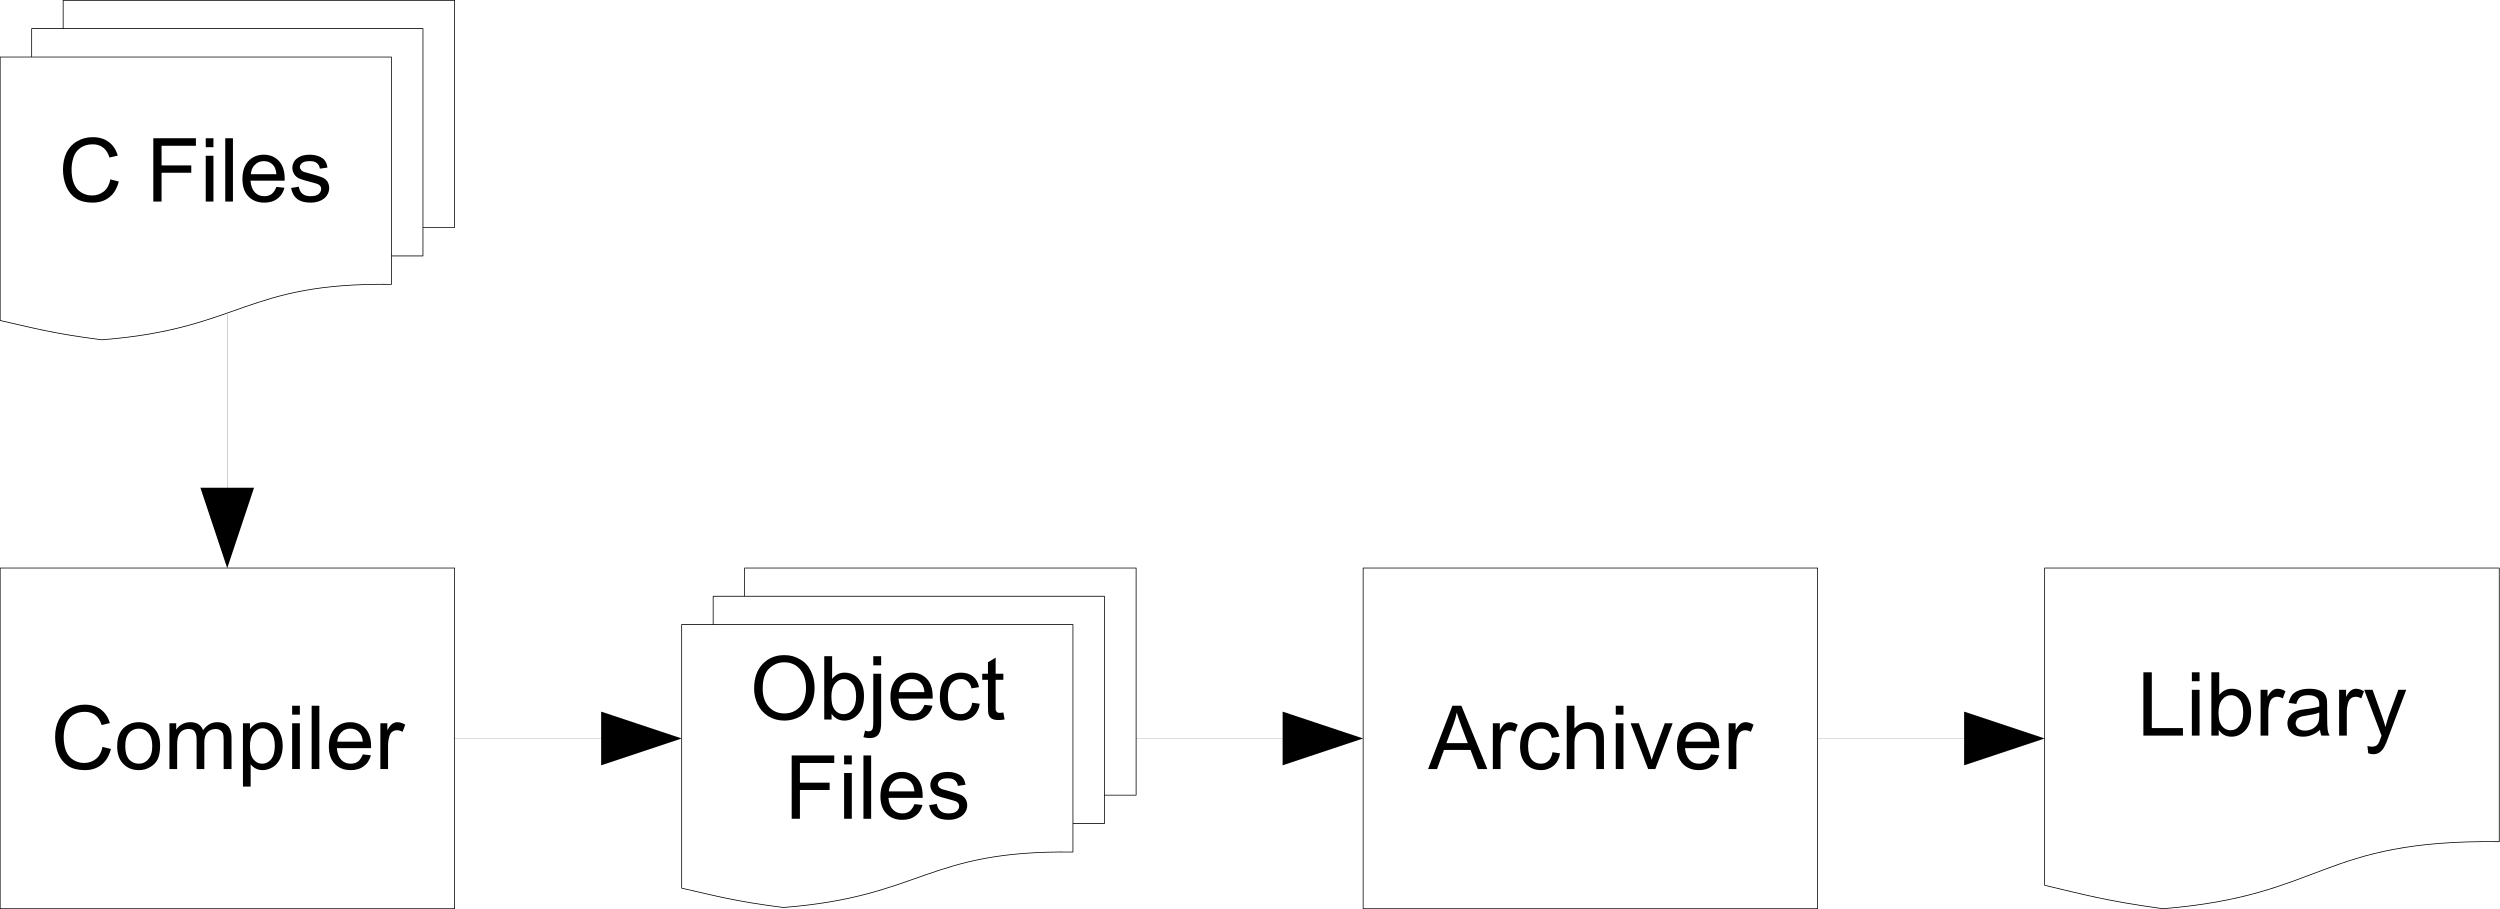 <?xml version="1.0" encoding="UTF-8"?>
<svg xmlns="http://www.w3.org/2000/svg" xmlns:xlink="http://www.w3.org/1999/xlink" width="396pt" height="144pt" viewBox="0 0 396 144" version="1.1">
<g id="surface1">
<path style="fill:none;stroke-width:0.12;stroke-linecap:butt;stroke-linejoin:round;stroke:rgb(0%,0%,0%);stroke-opacity:1;stroke-miterlimit:10;" d="M 0.027 54.023 L 72.012 54.023 L 72.012 0.055 L 0.027 0.055 Z M 0.027 54.023 Z M 0.027 54.023 " transform="matrix(1,0,0,-1,0,144)"/>
<path style=" stroke:none;fill-rule:evenodd;fill:rgb(0%,0%,0%);fill-opacity:1;" d="M 16.238 118.305 L 17.57 118.645 C 17.285 119.723 16.805 120.57 16.07 121.137 C 15.359 121.703 14.48 121.988 13.434 121.988 C 12.355 121.988 11.477 121.762 10.797 121.336 C 10.117 120.883 9.605 120.258 9.238 119.41 C 8.898 118.59 8.73 117.68 8.73 116.746 C 8.73 115.699 8.926 114.793 9.324 114 C 9.723 113.234 10.285 112.641 11.023 112.242 C 11.762 111.816 12.555 111.617 13.461 111.617 C 14.453 111.617 15.305 111.875 15.984 112.383 C 16.664 112.895 17.145 113.629 17.402 114.535 L 16.098 114.848 C 15.871 114.113 15.531 113.602 15.078 113.262 C 14.652 112.922 14.086 112.754 13.434 112.754 C 12.641 112.754 12.016 112.949 11.477 113.32 C 10.969 113.688 10.598 114.168 10.402 114.793 C 10.203 115.414 10.09 116.066 10.09 116.719 C 10.09 117.566 10.203 118.332 10.457 118.957 C 10.715 119.578 11.082 120.062 11.617 120.371 C 12.129 120.684 12.695 120.855 13.32 120.855 C 14.059 120.855 14.68 120.629 15.219 120.203 C 15.73 119.777 16.07 119.156 16.238 118.305 "/>
<path style=" stroke:none;fill-rule:evenodd;fill:rgb(0%,0%,0%);fill-opacity:1;" d="M 18.562 118.191 C 18.562 116.832 18.961 115.84 19.695 115.219 C 20.32 114.68 21.086 114.395 21.992 114.395 C 22.984 114.395 23.805 114.734 24.43 115.387 C 25.055 116.039 25.363 116.945 25.363 118.078 C 25.363 119.012 25.223 119.75 24.969 120.289 C 24.684 120.824 24.258 121.25 23.723 121.535 C 23.211 121.848 22.613 121.988 21.992 121.988 C 20.973 121.988 20.148 121.648 19.527 120.996 C 18.875 120.344 18.562 119.41 18.562 118.191 Z M 19.84 118.191 C 19.84 119.125 20.035 119.805 20.434 120.289 C 20.859 120.742 21.367 120.969 21.992 120.969 C 22.586 120.969 23.098 120.742 23.492 120.258 C 23.918 119.805 24.117 119.098 24.117 118.137 C 24.117 117.258 23.918 116.578 23.492 116.094 C 23.098 115.641 22.586 115.414 21.992 115.414 C 21.367 115.414 20.859 115.641 20.434 116.094 C 20.035 116.578 19.84 117.258 19.84 118.191 "/>
<path style=" stroke:none;fill-rule:evenodd;fill:rgb(0%,0%,0%);fill-opacity:1;" d="M 26.84 121.816 L 26.84 114.566 L 27.914 114.566 L 27.914 115.586 C 28.141 115.219 28.453 114.934 28.82 114.734 C 29.219 114.508 29.645 114.395 30.125 114.395 C 30.664 114.395 31.117 114.508 31.457 114.734 C 31.797 114.961 32.023 115.273 32.164 115.672 C 32.762 114.82 33.496 114.395 34.434 114.395 C 35.141 114.395 35.68 114.594 36.078 114.988 C 36.473 115.387 36.672 116.012 36.672 116.832 L 36.672 121.816 L 35.426 121.816 L 35.426 117.258 C 35.426 116.746 35.398 116.406 35.312 116.18 C 35.227 115.953 35.086 115.781 34.887 115.672 C 34.688 115.527 34.434 115.473 34.148 115.473 C 33.641 115.473 33.215 115.641 32.875 115.98 C 32.535 116.32 32.363 116.859 32.363 117.598 L 32.363 121.816 L 31.145 121.816 L 31.145 117.113 C 31.145 116.547 31.031 116.152 30.836 115.867 C 30.637 115.586 30.324 115.473 29.844 115.473 C 29.504 115.473 29.191 115.559 28.906 115.727 C 28.594 115.926 28.398 116.18 28.254 116.547 C 28.113 116.887 28.059 117.398 28.059 118.051 L 28.059 121.816 "/>
<path style=" stroke:none;fill-rule:evenodd;fill:rgb(0%,0%,0%);fill-opacity:1;" d="M 38.484 124.594 L 38.484 114.566 L 39.59 114.566 L 39.59 115.5 C 39.848 115.133 40.156 114.848 40.496 114.68 C 40.809 114.48 41.234 114.395 41.688 114.395 C 42.312 114.395 42.879 114.566 43.332 114.879 C 43.812 115.188 44.184 115.641 44.41 116.238 C 44.664 116.805 44.777 117.453 44.777 118.137 C 44.777 118.871 44.637 119.551 44.379 120.145 C 44.098 120.742 43.73 121.195 43.219 121.508 C 42.707 121.816 42.172 121.988 41.602 121.988 C 41.207 121.988 40.84 121.902 40.496 121.734 C 40.188 121.562 39.902 121.336 39.703 121.055 L 39.703 124.594 Z M 39.59 118.219 C 39.59 119.156 39.789 119.863 40.156 120.289 C 40.527 120.742 40.98 120.969 41.52 120.969 C 42.086 120.969 42.539 120.742 42.934 120.289 C 43.332 119.805 43.531 119.098 43.531 118.137 C 43.531 117.199 43.332 116.52 42.934 116.039 C 42.566 115.586 42.113 115.359 41.574 115.359 C 41.066 115.359 40.582 115.613 40.188 116.094 C 39.789 116.578 39.59 117.285 39.59 118.219 "/>
<path style=" stroke:none;fill-rule:evenodd;fill:rgb(0%,0%,0%);fill-opacity:1;" d="M 46.277 111.789 L 47.496 111.789 L 47.496 113.203 L 46.277 113.203 Z M 46.277 114.566 L 47.496 114.566 L 47.496 121.816 L 46.277 121.816 Z M 46.277 114.566 "/>
<path style=" stroke:none;fill-rule:nonzero;fill:rgb(0%,0%,0%);fill-opacity:1;" d="M 49.367 111.789 L 50.586 111.789 L 50.586 121.816 L 49.367 121.816 Z M 49.367 111.789 "/>
<path style=" stroke:none;fill-rule:evenodd;fill:rgb(0%,0%,0%);fill-opacity:1;" d="M 57.473 119.496 L 58.75 119.637 C 58.551 120.371 58.184 120.969 57.613 121.363 C 57.078 121.789 56.398 121.988 55.547 121.988 C 54.496 121.988 53.648 121.648 53.023 120.996 C 52.402 120.344 52.09 119.438 52.09 118.246 C 52.09 117.031 52.402 116.094 53.023 115.414 C 53.676 114.734 54.469 114.395 55.488 114.395 C 56.453 114.395 57.246 114.734 57.871 115.387 C 58.465 116.039 58.777 116.973 58.777 118.164 C 58.777 118.246 58.777 118.359 58.777 118.504 L 53.363 118.504 C 53.422 119.297 53.648 119.922 54.043 120.344 C 54.441 120.77 54.949 120.969 55.547 120.969 C 56 120.969 56.398 120.855 56.707 120.629 C 57.02 120.371 57.273 120.004 57.473 119.496 Z M 53.422 117.484 L 57.473 117.484 C 57.418 116.887 57.273 116.434 57.02 116.121 C 56.621 115.641 56.113 115.414 55.488 115.414 C 54.922 115.414 54.469 115.586 54.074 115.98 C 53.676 116.352 53.477 116.859 53.422 117.484 "/>
<path style=" stroke:none;fill-rule:evenodd;fill:rgb(0%,0%,0%);fill-opacity:1;" d="M 60.25 121.816 L 60.25 114.566 L 61.355 114.566 L 61.355 115.672 C 61.641 115.133 61.895 114.82 62.148 114.648 C 62.375 114.48 62.66 114.395 62.941 114.395 C 63.34 114.395 63.766 114.535 64.191 114.793 L 63.766 115.926 C 63.48 115.754 63.172 115.672 62.859 115.672 C 62.602 115.672 62.348 115.754 62.148 115.898 C 61.922 116.066 61.781 116.293 61.695 116.578 C 61.555 117.031 61.469 117.512 61.469 118.02 L 61.469 121.816 "/>
<path style="fill:none;stroke-width:0.028;stroke-linecap:butt;stroke-linejoin:round;stroke:rgb(0%,0%,0%);stroke-opacity:1;stroke-miterlimit:10;" d="M 36.02 94.195 L 36.02 66.18 " transform="matrix(1,0,0,-1,0,144)"/>
<path style=" stroke:none;fill-rule:evenodd;fill:rgb(0%,0%,0%);fill-opacity:1;" d="M 35.992 90.004 L 40.242 77.254 L 31.742 77.254 L 35.992 90.004 "/>
<path style="fill:none;stroke-width:0.12;stroke-linecap:butt;stroke-linejoin:round;stroke:rgb(0%,0%,0%);stroke-opacity:1;stroke-miterlimit:10;" d="M 215.922 54.023 L 287.906 54.023 L 287.906 0.055 L 215.922 0.055 Z M 215.922 54.023 Z M 215.922 54.023 " transform="matrix(1,0,0,-1,0,144)"/>
<path style=" stroke:none;fill-rule:evenodd;fill:rgb(0%,0%,0%);fill-opacity:1;" d="M 226.211 121.816 L 230.062 111.789 L 231.48 111.789 L 235.59 121.816 L 234.09 121.816 L 232.926 118.785 L 228.73 118.785 L 227.629 121.816 Z M 229.102 117.711 L 232.5 117.711 L 231.453 114.934 C 231.141 114.086 230.914 113.402 230.742 112.863 C 230.633 113.488 230.434 114.141 230.207 114.762 "/>
<path style=" stroke:none;fill-rule:evenodd;fill:rgb(0%,0%,0%);fill-opacity:1;" d="M 236.469 121.816 L 236.469 114.566 L 237.574 114.566 L 237.574 115.672 C 237.859 115.133 238.113 114.82 238.367 114.648 C 238.594 114.48 238.879 114.395 239.16 114.395 C 239.559 114.395 239.984 114.535 240.406 114.793 L 239.984 115.926 C 239.699 115.754 239.387 115.672 239.074 115.672 C 238.82 115.672 238.566 115.754 238.367 115.898 C 238.141 116.066 238 116.293 237.914 116.578 C 237.773 117.031 237.688 117.512 237.688 118.02 L 237.688 121.816 "/>
<path style=" stroke:none;fill-rule:evenodd;fill:rgb(0%,0%,0%);fill-opacity:1;" d="M 245.906 119.156 L 247.098 119.324 C 246.984 120.145 246.645 120.797 246.105 121.277 C 245.539 121.734 244.887 121.988 244.094 121.988 C 243.102 121.988 242.309 121.648 241.684 120.996 C 241.09 120.371 240.777 119.438 240.777 118.219 C 240.777 117.426 240.918 116.746 241.172 116.152 C 241.43 115.586 241.824 115.133 242.363 114.848 C 242.902 114.535 243.469 114.395 244.094 114.395 C 244.887 114.395 245.539 114.594 246.02 114.988 C 246.531 115.387 246.84 115.953 246.984 116.691 L 245.793 116.887 C 245.68 116.379 245.48 116.012 245.199 115.781 C 244.914 115.527 244.547 115.414 244.148 115.414 C 243.527 115.414 243.016 115.641 242.617 116.066 C 242.25 116.52 242.051 117.227 242.051 118.191 C 242.051 119.156 242.25 119.863 242.617 120.316 C 242.988 120.742 243.469 120.969 244.062 120.969 C 244.547 120.969 244.973 120.824 245.281 120.516 C 245.594 120.23 245.82 119.777 245.906 119.156 "/>
<path style=" stroke:none;fill-rule:evenodd;fill:rgb(0%,0%,0%);fill-opacity:1;" d="M 248.172 121.816 L 248.172 111.789 L 249.391 111.789 L 249.391 115.387 C 249.961 114.734 250.695 114.395 251.574 114.395 C 252.113 114.395 252.566 114.508 252.965 114.707 C 253.359 114.934 253.645 115.219 253.812 115.586 C 253.984 115.953 254.066 116.52 254.066 117.227 L 254.066 121.816 L 252.848 121.816 L 252.848 117.227 C 252.848 116.605 252.707 116.152 252.453 115.867 C 252.168 115.586 251.801 115.441 251.32 115.441 C 250.949 115.441 250.609 115.559 250.27 115.727 C 249.961 115.926 249.73 116.18 249.59 116.52 C 249.449 116.832 249.391 117.285 249.391 117.852 L 249.391 121.816 "/>
<path style=" stroke:none;fill-rule:evenodd;fill:rgb(0%,0%,0%);fill-opacity:1;" d="M 255.938 111.789 L 257.156 111.789 L 257.156 113.203 L 255.938 113.203 Z M 255.938 114.566 L 257.156 114.566 L 257.156 121.816 L 255.938 121.816 Z M 255.938 114.566 "/>
<path style=" stroke:none;fill-rule:evenodd;fill:rgb(0%,0%,0%);fill-opacity:1;" d="M 261.066 121.816 L 258.289 114.566 L 259.594 114.566 L 261.152 118.898 C 261.324 119.383 261.492 119.863 261.637 120.371 C 261.719 119.977 261.891 119.523 262.09 118.984 L 263.703 114.566 L 264.949 114.566 L 262.203 121.816 "/>
<path style=" stroke:none;fill-rule:evenodd;fill:rgb(0%,0%,0%);fill-opacity:1;" d="M 271.016 119.496 L 272.289 119.637 C 272.094 120.371 271.723 120.969 271.156 121.363 C 270.617 121.789 269.938 121.988 269.09 121.988 C 268.039 121.988 267.191 121.648 266.566 120.996 C 265.941 120.344 265.633 119.438 265.633 118.246 C 265.633 117.031 265.941 116.094 266.566 115.414 C 267.219 114.734 268.012 114.395 269.031 114.395 C 269.996 114.395 270.789 114.734 271.41 115.387 C 272.008 116.039 272.32 116.973 272.32 118.164 C 272.32 118.246 272.32 118.359 272.32 118.504 L 266.906 118.504 C 266.965 119.297 267.191 119.922 267.586 120.344 C 267.984 120.77 268.492 120.969 269.09 120.969 C 269.543 120.969 269.938 120.855 270.25 120.629 C 270.562 120.371 270.816 120.004 271.016 119.496 Z M 266.965 117.484 L 271.016 117.484 C 270.961 116.887 270.816 116.434 270.562 116.121 C 270.164 115.641 269.656 115.414 269.031 115.414 C 268.465 115.414 268.012 115.586 267.613 115.98 C 267.219 116.352 267.02 116.859 266.965 117.484 "/>
<path style=" stroke:none;fill-rule:evenodd;fill:rgb(0%,0%,0%);fill-opacity:1;" d="M 273.82 121.816 L 273.82 114.566 L 274.926 114.566 L 274.926 115.672 C 275.211 115.133 275.465 114.82 275.719 114.648 C 275.945 114.48 276.23 114.395 276.512 114.395 C 276.91 114.395 277.336 114.535 277.762 114.793 L 277.336 115.926 C 277.051 115.754 276.738 115.672 276.43 115.672 C 276.172 115.672 275.918 115.754 275.719 115.898 C 275.492 116.066 275.352 116.293 275.266 116.578 C 275.125 117.031 275.039 117.512 275.039 118.02 L 275.039 121.816 "/>
<path style="fill:none;stroke-width:0.12;stroke-linecap:butt;stroke-linejoin:round;stroke:rgb(0%,0%,0%);stroke-opacity:1;stroke-miterlimit:10;" d="M 0.027 134.965 L 5.016 134.965 L 5.016 139.469 L 10.004 139.469 L 10.004 143.945 L 72.012 143.945 L 72.012 107.965 L 66.996 107.965 L 66.996 103.461 L 62.008 103.461 L 62.008 98.957 C 38.684 99.27 38.23 91.902 16.125 90.176 C 8.191 91.195 5.328 92.043 0.027 93.234 Z M 0.027 143.945 Z M 72.012 89.977 Z M 5.016 134.965 L 62.008 134.965 L 62.008 103.461 M 0.027 143.945 Z M 72.012 89.977 Z M 10.004 139.469 L 66.996 139.469 L 66.996 107.965 M 0.027 143.945 Z M 72.012 89.977 Z M 72.012 89.977 " transform="matrix(1,0,0,-1,0,144)"/>
<path style=" stroke:none;fill-rule:evenodd;fill:rgb(0%,0%,0%);fill-opacity:1;" d="M 17.484 28.414 L 18.816 28.754 C 18.535 29.828 18.055 30.68 17.316 31.246 C 16.605 31.812 15.73 32.098 14.68 32.098 C 13.602 32.098 12.727 31.871 12.047 31.445 C 11.363 30.992 10.855 30.367 10.484 29.52 C 10.145 28.695 9.977 27.789 9.977 26.855 C 9.977 25.809 10.176 24.902 10.57 24.105 C 10.969 23.344 11.535 22.746 12.27 22.352 C 13.008 21.926 13.801 21.727 14.707 21.727 C 15.699 21.727 16.551 21.984 17.23 22.492 C 17.91 23.004 18.395 23.738 18.648 24.645 L 17.344 24.957 C 17.117 24.223 16.777 23.711 16.324 23.371 C 15.898 23.031 15.332 22.859 14.68 22.859 C 13.887 22.859 13.262 23.059 12.727 23.43 C 12.215 23.797 11.848 24.277 11.648 24.902 C 11.449 25.523 11.336 26.176 11.336 26.828 C 11.336 27.676 11.449 28.441 11.703 29.066 C 11.961 29.688 12.328 30.172 12.867 30.48 C 13.375 30.793 13.941 30.965 14.566 30.965 C 15.305 30.965 15.926 30.738 16.465 30.312 C 16.977 29.887 17.316 29.266 17.484 28.414 "/>
<path style=" stroke:none;fill-rule:evenodd;fill:rgb(0%,0%,0%);fill-opacity:1;" d="M 24.285 31.926 L 24.285 21.898 L 31.031 21.898 L 31.031 23.09 L 25.59 23.09 L 25.59 26.203 L 30.297 26.203 L 30.297 27.363 L 25.59 27.363 L 25.59 31.926 "/>
<path style=" stroke:none;fill-rule:evenodd;fill:rgb(0%,0%,0%);fill-opacity:1;" d="M 32.59 21.898 L 33.809 21.898 L 33.809 23.316 L 32.59 23.316 Z M 32.59 24.676 L 33.809 24.676 L 33.809 31.926 L 32.59 31.926 Z M 32.59 24.676 "/>
<path style=" stroke:none;fill-rule:nonzero;fill:rgb(0%,0%,0%);fill-opacity:1;" d="M 35.68 21.898 L 36.898 21.898 L 36.898 31.926 L 35.68 31.926 Z M 35.68 21.898 "/>
<path style=" stroke:none;fill-rule:evenodd;fill:rgb(0%,0%,0%);fill-opacity:1;" d="M 43.785 29.602 L 45.062 29.746 C 44.863 30.48 44.492 31.078 43.926 31.473 C 43.391 31.898 42.707 32.098 41.859 32.098 C 40.809 32.098 39.961 31.758 39.336 31.105 C 38.711 30.453 38.402 29.547 38.402 28.355 C 38.402 27.141 38.711 26.203 39.336 25.523 C 39.988 24.844 40.781 24.504 41.801 24.504 C 42.766 24.504 43.559 24.844 44.184 25.496 C 44.777 26.148 45.09 27.082 45.09 28.273 C 45.09 28.355 45.09 28.469 45.09 28.613 L 39.676 28.613 C 39.734 29.406 39.961 30.027 40.355 30.453 C 40.754 30.879 41.262 31.078 41.859 31.078 C 42.312 31.078 42.707 30.965 43.02 30.738 C 43.332 30.48 43.586 30.113 43.785 29.602 Z M 39.734 27.594 L 43.785 27.594 C 43.73 26.996 43.586 26.543 43.332 26.23 C 42.934 25.75 42.426 25.523 41.801 25.523 C 41.234 25.523 40.781 25.695 40.387 26.09 C 39.988 26.461 39.789 26.969 39.734 27.594 "/>
<path style=" stroke:none;fill-rule:evenodd;fill:rgb(0%,0%,0%);fill-opacity:1;" d="M 46.109 29.773 L 47.328 29.574 C 47.414 30.059 47.582 30.426 47.895 30.68 C 48.207 30.965 48.66 31.078 49.199 31.078 C 49.766 31.078 50.191 30.965 50.473 30.738 C 50.73 30.512 50.871 30.227 50.871 29.914 C 50.871 29.66 50.758 29.434 50.531 29.266 C 50.359 29.148 49.934 29.008 49.254 28.84 C 48.348 28.613 47.727 28.414 47.383 28.273 C 47.043 28.102 46.762 27.875 46.59 27.562 C 46.422 27.281 46.309 26.941 46.309 26.602 C 46.309 26.262 46.395 25.977 46.535 25.695 C 46.676 25.41 46.902 25.184 47.156 25.016 C 47.328 24.871 47.609 24.758 47.922 24.645 C 48.262 24.562 48.602 24.504 49 24.504 C 49.566 24.504 50.047 24.59 50.504 24.758 C 50.926 24.93 51.238 25.129 51.438 25.41 C 51.664 25.695 51.805 26.062 51.863 26.543 L 50.672 26.715 C 50.613 26.348 50.445 26.035 50.191 25.836 C 49.934 25.609 49.566 25.523 49.086 25.523 C 48.52 25.523 48.121 25.609 47.867 25.809 C 47.641 25.977 47.496 26.203 47.496 26.461 C 47.496 26.602 47.555 26.742 47.668 26.883 C 47.754 27.023 47.922 27.141 48.121 27.223 C 48.262 27.254 48.602 27.363 49.227 27.535 C 50.078 27.762 50.699 27.961 51.039 28.102 C 51.379 28.242 51.664 28.469 51.863 28.754 C 52.031 29.035 52.145 29.379 52.145 29.801 C 52.145 30.199 52.031 30.594 51.777 30.965 C 51.551 31.305 51.211 31.586 50.758 31.785 C 50.305 31.984 49.793 32.098 49.227 32.098 C 48.262 32.098 47.555 31.898 47.074 31.504 C 46.562 31.105 46.25 30.539 46.109 29.773 "/>
<path style="fill:none;stroke-width:0.12;stroke-linecap:butt;stroke-linejoin:round;stroke:rgb(0%,0%,0%);stroke-opacity:1;stroke-miterlimit:10;" d="M 107.977 45.074 L 112.965 45.074 L 112.965 49.551 L 117.949 49.551 L 117.949 54.023 L 179.961 54.023 L 179.961 18.047 L 174.941 18.047 L 174.941 13.543 L 169.953 13.543 L 169.953 9.035 C 146.66 9.348 146.207 1.984 124.074 0.254 C 116.137 1.273 113.273 2.125 107.977 3.316 Z M 107.977 54.023 Z M 112.965 45.074 L 169.953 45.074 L 169.953 13.543 M 107.977 54.023 Z M 117.949 49.551 L 174.941 49.551 L 174.941 18.047 M 107.977 54.023 Z M 107.977 54.023 " transform="matrix(1,0,0,-1,0,144)"/>
<path style=" stroke:none;fill-rule:evenodd;fill:rgb(0%,0%,0%);fill-opacity:1;" d="M 119.453 109.098 C 119.453 107.426 119.906 106.121 120.785 105.188 C 121.691 104.254 122.824 103.77 124.242 103.77 C 125.18 103.77 126 103.996 126.734 104.449 C 127.504 104.875 128.066 105.5 128.438 106.293 C 128.836 107.086 129.031 107.965 129.031 108.984 C 129.031 110.004 128.836 110.91 128.41 111.703 C 128.012 112.496 127.418 113.121 126.68 113.516 C 125.914 113.941 125.121 114.141 124.242 114.141 C 123.309 114.141 122.457 113.914 121.719 113.461 C 120.984 113.008 120.418 112.383 120.02 111.59 C 119.652 110.797 119.453 109.977 119.453 109.098 Z M 120.812 109.098 C 120.812 110.316 121.152 111.277 121.777 111.961 C 122.43 112.668 123.25 113.008 124.242 113.008 C 125.234 113.008 126.055 112.668 126.707 111.961 C 127.332 111.25 127.672 110.258 127.672 108.957 C 127.672 108.164 127.531 107.453 127.246 106.832 C 126.965 106.234 126.566 105.754 126.055 105.414 C 125.52 105.074 124.922 104.906 124.242 104.906 C 123.309 104.906 122.516 105.246 121.836 105.895 C 121.152 106.52 120.812 107.598 120.812 109.098 "/>
<path style=" stroke:none;fill-rule:evenodd;fill:rgb(0%,0%,0%);fill-opacity:1;" d="M 131.723 113.969 L 130.562 113.969 L 130.562 103.941 L 131.809 103.941 L 131.809 107.539 C 132.32 106.887 132.973 106.547 133.793 106.547 C 134.246 106.547 134.672 106.633 135.066 106.832 C 135.465 107 135.777 107.258 136.031 107.566 C 136.285 107.906 136.516 108.305 136.656 108.758 C 136.797 109.211 136.855 109.723 136.855 110.23 C 136.855 111.477 136.57 112.441 135.945 113.121 C 135.324 113.801 134.586 114.141 133.734 114.141 C 132.887 114.141 132.207 113.773 131.723 113.062 Z M 131.695 110.285 C 131.695 111.164 131.809 111.789 132.062 112.184 C 132.434 112.809 132.973 113.121 133.621 113.121 C 134.16 113.121 134.645 112.895 135.012 112.41 C 135.41 111.961 135.605 111.25 135.605 110.344 C 135.605 109.383 135.41 108.699 135.039 108.246 C 134.672 107.793 134.219 107.566 133.68 107.566 C 133.141 107.566 132.688 107.793 132.289 108.246 C 131.895 108.73 131.695 109.41 131.695 110.285 "/>
<path style=" stroke:none;fill-rule:evenodd;fill:rgb(0%,0%,0%);fill-opacity:1;" d="M 138.328 103.941 L 139.574 103.941 L 139.574 105.387 L 138.328 105.387 Z M 136.77 116.773 L 137.023 115.727 C 137.25 115.812 137.449 115.84 137.59 115.84 C 137.848 115.84 138.016 115.754 138.156 115.586 C 138.27 115.414 138.328 115.02 138.328 114.34 L 138.328 106.719 L 139.574 106.719 L 139.574 114.367 C 139.574 115.273 139.461 115.867 139.207 116.238 C 138.922 116.691 138.441 116.918 137.73 116.918 C 137.422 116.918 137.082 116.859 136.77 116.773 "/>
<path style=" stroke:none;fill-rule:evenodd;fill:rgb(0%,0%,0%);fill-opacity:1;" d="M 146.434 111.648 L 147.707 111.789 C 147.512 112.523 147.141 113.121 146.574 113.516 C 146.035 113.941 145.355 114.141 144.508 114.141 C 143.457 114.141 142.605 113.801 141.984 113.148 C 141.359 112.496 141.047 111.59 141.047 110.402 C 141.047 109.184 141.359 108.246 141.984 107.566 C 142.637 106.887 143.43 106.547 144.449 106.547 C 145.414 106.547 146.207 106.887 146.828 107.539 C 147.426 108.191 147.734 109.125 147.734 110.316 C 147.734 110.402 147.734 110.516 147.734 110.656 L 142.324 110.656 C 142.379 111.449 142.605 112.07 143.004 112.496 C 143.398 112.922 143.91 113.121 144.508 113.121 C 144.961 113.121 145.355 113.008 145.668 112.781 C 145.98 112.523 146.234 112.156 146.434 111.648 Z M 142.379 109.637 L 146.434 109.637 C 146.375 109.039 146.234 108.59 145.98 108.277 C 145.582 107.793 145.07 107.566 144.449 107.566 C 143.883 107.566 143.43 107.738 143.031 108.133 C 142.637 108.504 142.438 109.012 142.379 109.637 "/>
<path style=" stroke:none;fill-rule:evenodd;fill:rgb(0%,0%,0%);fill-opacity:1;" d="M 154 111.309 L 155.191 111.477 C 155.074 112.301 154.734 112.949 154.199 113.434 C 153.633 113.887 152.98 114.141 152.188 114.141 C 151.195 114.141 150.398 113.801 149.777 113.148 C 149.184 112.523 148.871 111.59 148.871 110.371 C 148.871 109.578 149.012 108.898 149.266 108.305 C 149.523 107.738 149.918 107.285 150.457 107 C 150.996 106.688 151.562 106.547 152.188 106.547 C 152.98 106.547 153.633 106.746 154.113 107.145 C 154.621 107.539 154.934 108.105 155.074 108.844 L 153.887 109.039 C 153.773 108.531 153.574 108.164 153.289 107.938 C 153.008 107.68 152.641 107.566 152.242 107.566 C 151.617 107.566 151.109 107.793 150.711 108.219 C 150.344 108.672 150.145 109.383 150.145 110.344 C 150.145 111.309 150.344 112.016 150.711 112.469 C 151.082 112.895 151.562 113.121 152.156 113.121 C 152.641 113.121 153.062 112.98 153.375 112.668 C 153.688 112.383 153.914 111.93 154 111.309 "/>
<path style=" stroke:none;fill-rule:evenodd;fill:rgb(0%,0%,0%);fill-opacity:1;" d="M 158.93 112.863 L 159.129 113.969 C 158.762 114.027 158.449 114.055 158.195 114.055 C 157.738 114.055 157.398 114 157.145 113.855 C 156.891 113.715 156.719 113.516 156.637 113.289 C 156.523 113.062 156.492 112.582 156.492 111.844 L 156.492 107.68 L 155.586 107.68 L 155.586 106.719 L 156.492 106.719 L 156.492 104.906 L 157.711 104.168 L 157.711 106.719 L 158.93 106.719 L 158.93 107.68 L 157.711 107.68 L 157.711 111.902 C 157.711 112.27 157.711 112.496 157.77 112.582 C 157.824 112.695 157.883 112.781 157.969 112.836 C 158.082 112.895 158.223 112.922 158.391 112.922 C 158.535 112.922 158.703 112.895 158.93 112.863 "/>
<path style=" stroke:none;fill-rule:evenodd;fill:rgb(0%,0%,0%);fill-opacity:1;" d="M 125.402 129.691 L 125.402 119.664 L 132.148 119.664 L 132.148 120.855 L 126.707 120.855 L 126.707 123.973 L 131.414 123.973 L 131.414 125.133 L 126.707 125.133 L 126.707 129.691 "/>
<path style=" stroke:none;fill-rule:evenodd;fill:rgb(0%,0%,0%);fill-opacity:1;" d="M 133.707 119.664 L 134.926 119.664 L 134.926 121.082 L 133.707 121.082 Z M 133.707 122.441 L 134.926 122.441 L 134.926 129.691 L 133.707 129.691 Z M 133.707 122.441 "/>
<path style=" stroke:none;fill-rule:nonzero;fill:rgb(0%,0%,0%);fill-opacity:1;" d="M 136.77 119.664 L 137.988 119.664 L 137.988 129.695 L 136.77 129.695 Z M 136.77 119.664 "/>
<path style=" stroke:none;fill-rule:evenodd;fill:rgb(0%,0%,0%);fill-opacity:1;" d="M 144.848 127.371 L 146.121 127.512 C 145.922 128.25 145.555 128.844 144.988 129.238 C 144.449 129.664 143.77 129.863 142.918 129.863 C 141.871 129.863 141.02 129.523 140.395 128.871 C 139.773 128.219 139.461 127.312 139.461 126.125 C 139.461 124.906 139.773 123.973 140.395 123.289 C 141.047 122.609 141.844 122.27 142.863 122.27 C 143.824 122.27 144.617 122.609 145.242 123.262 C 145.84 123.914 146.148 124.848 146.148 126.039 C 146.148 126.125 146.148 126.238 146.148 126.379 L 140.734 126.379 C 140.793 127.172 141.02 127.797 141.418 128.219 C 141.812 128.645 142.324 128.844 142.918 128.844 C 143.371 128.844 143.77 128.73 144.082 128.504 C 144.391 128.25 144.648 127.879 144.848 127.371 Z M 140.793 125.359 L 144.848 125.359 C 144.789 124.766 144.648 124.312 144.391 124 C 143.996 123.516 143.484 123.289 142.863 123.289 C 142.297 123.289 141.844 123.461 141.445 123.855 C 141.047 124.227 140.852 124.734 140.793 125.359 "/>
<path style=" stroke:none;fill-rule:evenodd;fill:rgb(0%,0%,0%);fill-opacity:1;" d="M 147.172 127.539 L 148.387 127.344 C 148.473 127.824 148.645 128.191 148.953 128.445 C 149.266 128.73 149.719 128.844 150.258 128.844 C 150.824 128.844 151.25 128.73 151.535 128.504 C 151.789 128.277 151.93 127.992 151.93 127.684 C 151.93 127.426 151.816 127.199 151.59 127.031 C 151.422 126.918 150.996 126.773 150.316 126.605 C 149.406 126.379 148.785 126.18 148.445 126.039 C 148.105 125.867 147.82 125.641 147.652 125.332 C 147.48 125.047 147.367 124.707 147.367 124.367 C 147.367 124.027 147.453 123.742 147.594 123.461 C 147.734 123.176 147.965 122.949 148.219 122.781 C 148.387 122.641 148.672 122.527 148.984 122.414 C 149.324 122.328 149.664 122.27 150.059 122.27 C 150.629 122.27 151.109 122.355 151.562 122.527 C 151.988 122.695 152.301 122.895 152.496 123.176 C 152.723 123.461 152.867 123.828 152.922 124.312 L 151.73 124.48 C 151.676 124.113 151.508 123.801 151.25 123.602 C 150.996 123.375 150.629 123.289 150.145 123.289 C 149.578 123.289 149.184 123.375 148.926 123.574 C 148.699 123.742 148.559 123.973 148.559 124.227 C 148.559 124.367 148.613 124.508 148.727 124.652 C 148.812 124.793 148.984 124.906 149.184 124.992 C 149.324 125.02 149.664 125.133 150.285 125.301 C 151.137 125.527 151.762 125.727 152.102 125.867 C 152.441 126.012 152.723 126.238 152.922 126.52 C 153.094 126.805 153.207 127.145 153.207 127.57 C 153.207 127.965 153.094 128.363 152.84 128.73 C 152.609 129.07 152.27 129.352 151.816 129.551 C 151.363 129.75 150.855 129.863 150.285 129.863 C 149.324 129.863 148.613 129.664 148.133 129.27 C 147.621 128.871 147.312 128.305 147.172 127.539 "/>
<path style="fill:none;stroke-width:0.028;stroke-linecap:butt;stroke-linejoin:round;stroke:rgb(0%,0%,0%);stroke-opacity:1;stroke-miterlimit:10;" d="M 72.012 26.996 L 95.789 26.996 " transform="matrix(1,0,0,-1,0,144)"/>
<path style=" stroke:none;fill-rule:evenodd;fill:rgb(0%,0%,0%);fill-opacity:1;" d="M 107.977 116.973 L 95.223 112.723 L 95.223 121.223 L 107.977 116.973 "/>
<path style="fill:none;stroke-width:0.12;stroke-linecap:butt;stroke-linejoin:round;stroke:rgb(0%,0%,0%);stroke-opacity:1;stroke-miterlimit:10;" d="M 323.871 54.023 L 395.883 54.023 L 395.883 10.68 C 367.371 11.02 368.336 2.152 342.602 0.059 C 333.391 1.332 330.02 2.324 323.871 3.77 Z M 323.871 54.023 Z M 323.871 54.023 " transform="matrix(1,0,0,-1,0,144)"/>
<path style=" stroke:none;fill-rule:evenodd;fill:rgb(0%,0%,0%);fill-opacity:1;" d="M 339.512 116.52 L 339.512 106.492 L 340.844 106.492 L 340.844 115.328 L 345.777 115.328 L 345.777 116.52 "/>
<path style=" stroke:none;fill-rule:evenodd;fill:rgb(0%,0%,0%);fill-opacity:1;" d="M 347.191 106.492 L 348.41 106.492 L 348.41 107.906 L 347.191 107.906 Z M 347.191 109.266 L 348.41 109.266 L 348.41 116.52 L 347.191 116.52 Z M 347.191 109.266 "/>
<path style=" stroke:none;fill-rule:evenodd;fill:rgb(0%,0%,0%);fill-opacity:1;" d="M 351.445 116.52 L 350.281 116.52 L 350.281 106.492 L 351.527 106.492 L 351.527 110.09 C 352.039 109.438 352.691 109.098 353.512 109.098 C 353.969 109.098 354.391 109.184 354.789 109.383 C 355.184 109.551 355.496 109.805 355.754 110.117 C 356.008 110.457 356.234 110.855 356.375 111.309 C 356.516 111.762 356.574 112.27 356.574 112.781 C 356.574 114.027 356.289 114.988 355.668 115.672 C 355.043 116.352 354.309 116.691 353.457 116.691 C 352.605 116.691 351.926 116.32 351.445 115.613 Z M 351.414 112.836 C 351.414 113.715 351.527 114.34 351.785 114.734 C 352.152 115.359 352.691 115.672 353.344 115.672 C 353.883 115.672 354.363 115.441 354.73 114.961 C 355.129 114.508 355.328 113.801 355.328 112.895 C 355.328 111.93 355.129 111.25 354.762 110.797 C 354.391 110.344 353.938 110.117 353.398 110.117 C 352.859 110.117 352.406 110.344 352.012 110.797 C 351.613 111.277 351.414 111.961 351.414 112.836 "/>
<path style=" stroke:none;fill-rule:evenodd;fill:rgb(0%,0%,0%);fill-opacity:1;" d="M 358.074 116.52 L 358.074 109.266 L 359.18 109.266 L 359.18 110.371 C 359.465 109.836 359.719 109.523 359.977 109.352 C 360.199 109.184 360.484 109.098 360.77 109.098 C 361.164 109.098 361.59 109.238 362.016 109.492 L 361.59 110.629 C 361.309 110.457 360.996 110.371 360.684 110.371 C 360.43 110.371 360.172 110.457 359.977 110.598 C 359.746 110.77 359.605 110.996 359.52 111.277 C 359.379 111.73 359.297 112.215 359.297 112.723 L 359.297 116.52 "/>
<path style=" stroke:none;fill-rule:evenodd;fill:rgb(0%,0%,0%);fill-opacity:1;" d="M 367.484 115.613 C 367.031 116.012 366.578 116.293 366.152 116.434 C 365.727 116.605 365.273 116.691 364.793 116.691 C 364 116.691 363.402 116.492 362.98 116.094 C 362.523 115.699 362.328 115.219 362.328 114.594 C 362.328 114.254 362.41 113.914 362.555 113.629 C 362.723 113.348 362.949 113.094 363.203 112.922 C 363.461 112.754 363.773 112.609 364.086 112.523 C 364.34 112.469 364.68 112.383 365.188 112.328 C 366.18 112.215 366.918 112.07 367.371 111.902 C 367.371 111.73 367.371 111.648 367.371 111.59 C 367.371 111.082 367.258 110.742 367.031 110.543 C 366.719 110.258 366.238 110.117 365.645 110.117 C 365.047 110.117 364.621 110.23 364.34 110.43 C 364.086 110.629 363.855 110.996 363.742 111.508 L 362.523 111.336 C 362.641 110.824 362.836 110.402 363.062 110.09 C 363.32 109.777 363.688 109.523 364.168 109.352 C 364.621 109.184 365.188 109.098 365.812 109.098 C 366.438 109.098 366.945 109.184 367.316 109.324 C 367.711 109.465 367.996 109.637 368.164 109.863 C 368.363 110.09 368.477 110.371 368.562 110.711 C 368.59 110.91 368.617 111.277 368.617 111.844 L 368.617 113.488 C 368.617 114.621 368.648 115.359 368.703 115.641 C 368.762 115.953 368.844 116.238 369.016 116.52 L 367.711 116.52 C 367.598 116.266 367.512 115.953 367.484 115.613 Z M 367.371 112.863 C 366.918 113.062 366.266 113.203 365.359 113.348 C 364.848 113.402 364.508 113.488 364.281 113.602 C 364.086 113.688 363.914 113.801 363.801 114 C 363.688 114.168 363.633 114.367 363.633 114.566 C 363.633 114.906 363.773 115.16 364 115.387 C 364.254 115.613 364.621 115.727 365.105 115.727 C 365.586 115.727 365.984 115.613 366.352 115.414 C 366.719 115.188 367.004 114.906 367.172 114.566 C 367.316 114.281 367.371 113.855 367.371 113.32 "/>
<path style=" stroke:none;fill-rule:evenodd;fill:rgb(0%,0%,0%);fill-opacity:1;" d="M 370.516 116.52 L 370.516 109.266 L 371.621 109.266 L 371.621 110.371 C 371.906 109.836 372.16 109.523 372.414 109.352 C 372.645 109.184 372.926 109.098 373.211 109.098 C 373.605 109.098 374.031 109.238 374.457 109.492 L 374.031 110.629 C 373.746 110.457 373.438 110.371 373.125 110.371 C 372.867 110.371 372.613 110.457 372.414 110.598 C 372.188 110.77 372.047 110.996 371.965 111.277 C 371.82 111.73 371.734 112.215 371.734 112.723 L 371.734 116.52 "/>
<path style=" stroke:none;fill-rule:evenodd;fill:rgb(0%,0%,0%);fill-opacity:1;" d="M 375.137 119.324 L 374.996 118.164 C 375.25 118.219 375.504 118.277 375.703 118.277 C 375.957 118.277 376.184 118.219 376.355 118.137 C 376.523 118.051 376.641 117.906 376.754 117.738 C 376.836 117.625 376.949 117.312 377.121 116.832 C 377.148 116.773 377.176 116.66 377.234 116.52 L 374.484 109.266 L 375.816 109.266 L 377.32 113.461 C 377.516 114 377.688 114.566 377.855 115.16 C 378 114.594 378.168 114.027 378.34 113.488 L 379.898 109.266 L 381.145 109.266 L 378.367 116.633 C 378.086 117.426 377.855 117.992 377.688 118.277 C 377.461 118.699 377.203 118.984 376.922 119.184 C 376.641 119.383 376.301 119.465 375.93 119.465 C 375.676 119.465 375.422 119.41 375.137 119.324 "/>
<path style="fill:none;stroke-width:0.028;stroke-linecap:butt;stroke-linejoin:round;stroke:rgb(0%,0%,0%);stroke-opacity:1;stroke-miterlimit:10;" d="M 179.961 26.996 L 203.766 26.996 " transform="matrix(1,0,0,-1,0,144)"/>
<path style=" stroke:none;fill-rule:evenodd;fill:rgb(0%,0%,0%);fill-opacity:1;" d="M 215.922 116.973 L 203.168 112.723 L 203.168 121.223 L 215.922 116.973 "/>
<path style="fill:none;stroke-width:0.028;stroke-linecap:butt;stroke-linejoin:round;stroke:rgb(0%,0%,0%);stroke-opacity:1;stroke-miterlimit:10;" d="M 287.906 26.996 L 311.711 26.996 " transform="matrix(1,0,0,-1,0,144)"/>
<path style=" stroke:none;fill-rule:evenodd;fill:rgb(0%,0%,0%);fill-opacity:1;" d="M 323.871 116.973 L 311.117 112.723 L 311.117 121.223 L 323.871 116.973 "/>
</g>
</svg>
